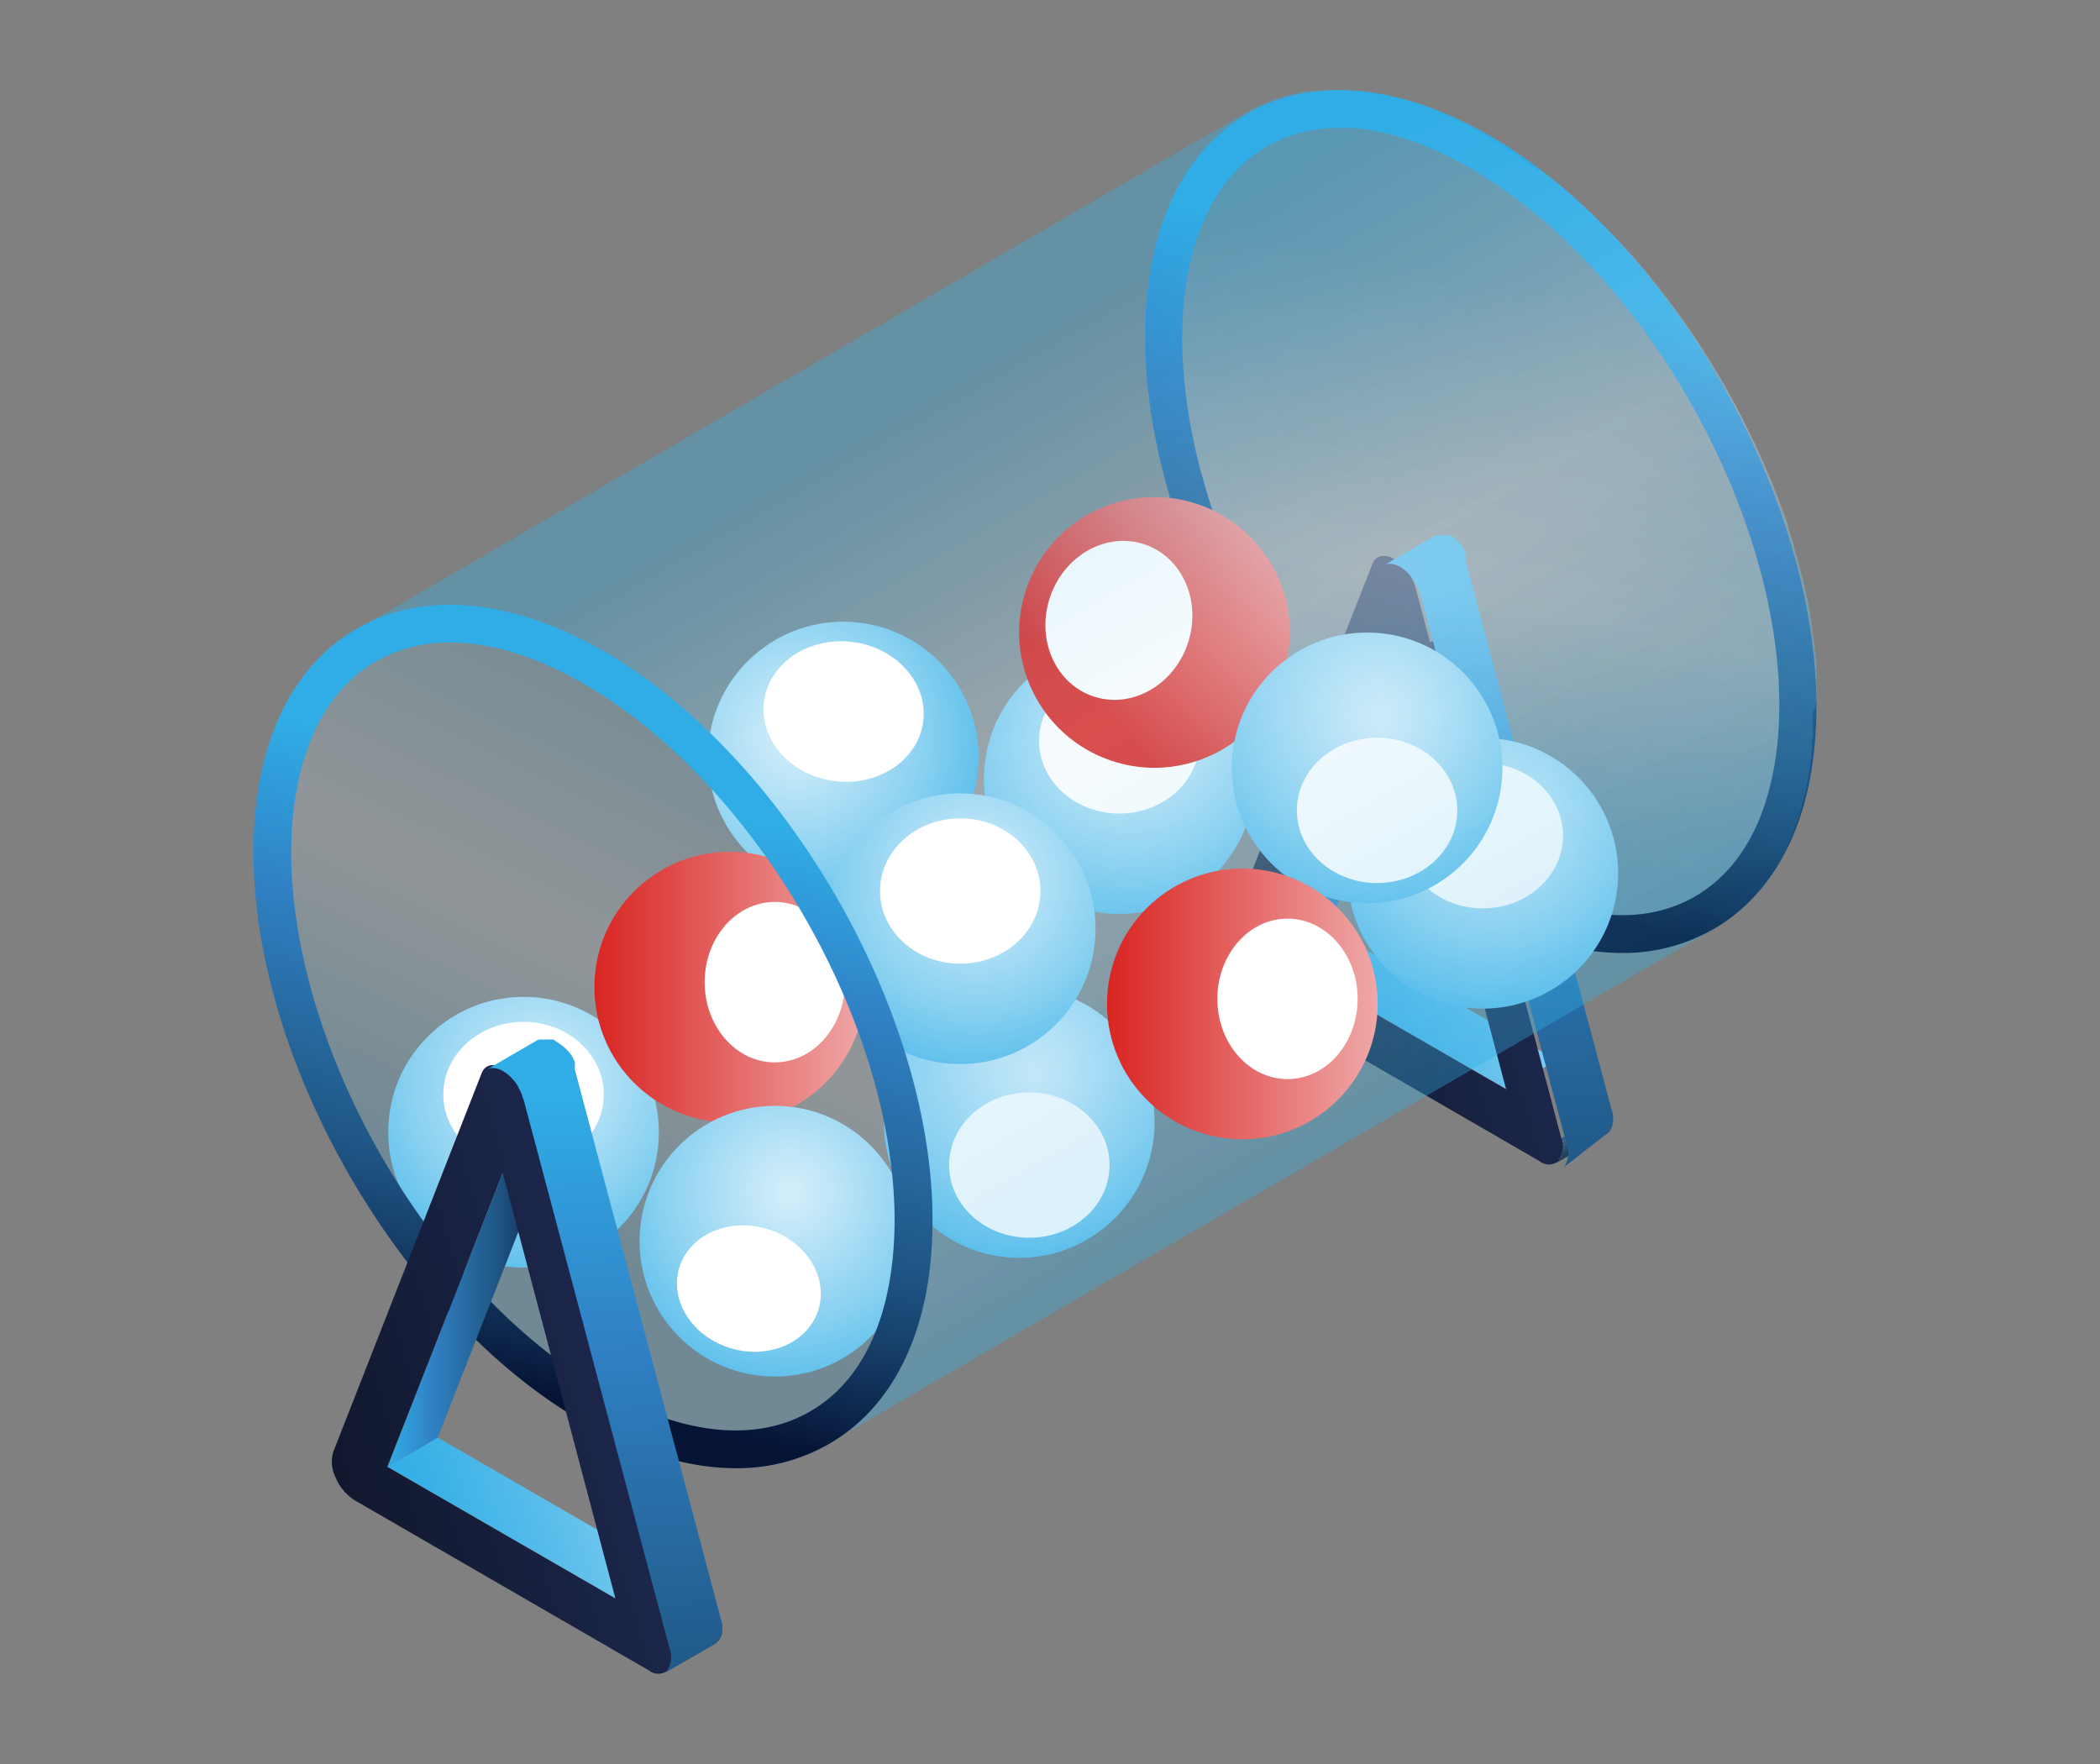 <svg data-name="lottery" xmlns="http://www.w3.org/2000/svg" xmlns:xlink="http://www.w3.org/1999/xlink" viewBox="0 0 200 168"><rect x="0" y="0" width="200" height="168" fill="#808080" stroke="none"/><defs><linearGradient id="f" x1="123.13" y1="67.75" x2="161.89" y2="81.01" gradientTransform="matrix(1 0 0 -1 0 167.89)" gradientUnits="userSpaceOnUse"><stop offset="0" stop-color="#30ade6"/><stop offset=".12" stop-color="#39b1e7"/><stop offset=".31" stop-color="#53bbea"/><stop offset=".56" stop-color="#7ccbef"/><stop offset=".85" stop-color="#b5e2f6"/><stop offset="1" stop-color="#d4eefa"/></linearGradient><linearGradient id="a" x1="121.75" y1="92.08" x2="137.49" y2="92.08" gradientTransform="matrix(1 0 0 -1 0 167.89)" gradientUnits="userSpaceOnUse"><stop offset="0" stop-color="#30ade6"/><stop offset=".27" stop-color="#3081c5"/><stop offset=".59" stop-color="#225e8f"/><stop offset=".66" stop-color="#1f5686"/><stop offset=".79" stop-color="#17416c"/><stop offset=".95" stop-color="#0a1f43"/><stop offset="1" stop-color="#051335"/></linearGradient><linearGradient id="g" x1="141.09" y1="86.38" x2="99.5" y2="74.35" gradientTransform="matrix(1 0 0 -1 0 167.89)" gradientUnits="userSpaceOnUse"><stop offset="0" stop-color="#1b264a"/><stop offset="1" stop-color="#0a0e1b"/></linearGradient><linearGradient id="h" x1="142.14" y1="111.96" x2="144.23" y2="25.32" xlink:href="#a"/><linearGradient id="b" x1="87.51" y1="139.21" x2="132.46" y2="61.35" gradientTransform="matrix(1 0 0 -1 0 167.89)" gradientUnits="userSpaceOnUse"><stop offset=".07" stop-color="#30ade6"/><stop offset=".19" stop-color="#59bdeb"/><stop offset=".44" stop-color="#c1e6f8"/><stop offset=".48" stop-color="#d4eefa"/><stop offset=".53" stop-color="#cdebf9"/><stop offset="1" stop-color="#30ade6"/></linearGradient><linearGradient id="i" x1="133.54" y1="84.68" x2="146.07" y2="140.87" xlink:href="#b"/><linearGradient id="e" x1="133.54" y1="84.68" x2="146.07" y2="140.87" gradientTransform="matrix(1 0 0 -1 0 167.89)" gradientUnits="userSpaceOnUse"><stop offset="0" stop-color="#051335"/><stop offset=".05" stop-color="#0a1f43"/><stop offset=".21" stop-color="#17416c"/><stop offset=".34" stop-color="#1f5686"/><stop offset=".41" stop-color="#225e8f"/><stop offset=".73" stop-color="#3081c5"/><stop offset="1" stop-color="#30ade6"/></linearGradient><linearGradient id="j" x1="45.68" y1="47.41" x2="73.34" y2="104.62" xlink:href="#b"/><radialGradient id="c" cx="51.31" cy="64.73" r="27.61" gradientTransform="matrix(1 0 0 -1 0 167.89)" gradientUnits="userSpaceOnUse"><stop offset="0" stop-color="#d4eefa"/><stop offset=".14" stop-color="#c0e6f8"/><stop offset=".43" stop-color="#8cd2f1"/><stop offset=".84" stop-color="#39b1e7"/><stop offset=".88" stop-color="#30ade6"/></radialGradient><radialGradient id="k" cx="108.05" cy="98.41" r="27.61" xlink:href="#c"/><linearGradient id="d" x1="103.34" y1="101.21" x2="121.81" y2="119.2" gradientTransform="matrix(.32 .95 .95 -.32 -27.35 -9.26)" gradientUnits="userSpaceOnUse"><stop offset="0" stop-color="#d92522"/><stop offset="1" stop-color="#efa8a8"/></linearGradient><radialGradient id="l" cx="142.68" cy="89.38" r="27.61" xlink:href="#c"/><radialGradient id="m" cx="131.65" cy="99.43" r="27.61" xlink:href="#c"/><radialGradient id="n" cx="98.53" cy="65.65" r="27.61" xlink:href="#c"/><linearGradient id="o" x1="87.51" y1="139.21" x2="132.46" y2="61.35" gradientTransform="matrix(1 0 0 -1 0 167.89)" gradientUnits="userSpaceOnUse"><stop offset=".07" stop-color="#30ade6"/><stop offset=".18" stop-color="#59bdeb"/><stop offset=".43" stop-color="#c1e6f8"/><stop offset=".48" stop-color="#d4eefa"/><stop offset=".53" stop-color="#cdebf9"/><stop offset="1" stop-color="#30ade6"/></linearGradient><radialGradient id="p" cx="-3337.91" cy="262.31" r="27.61" gradientTransform="matrix(1 0 0 -1 3419.68 329.75)" xlink:href="#c"/><linearGradient id="q" x1="105.43" y1="72.28" x2="131.21" y2="72.28" gradientTransform="matrix(1 0 0 -1 0 167.89)" xlink:href="#d"/><radialGradient id="r" cx="92.91" cy="84.11" r="27.61" xlink:href="#c"/><linearGradient id="s" x1="56.61" y1="73.88" x2="82.39" y2="73.88" gradientTransform="matrix(1 0 0 -1 0 167.89)" xlink:href="#d"/><radialGradient id="t" cx="75.26" cy="54.34" r="27.61" xlink:href="#c"/><linearGradient id="u" x1="48.99" y1="35.64" x2="61.52" y2="91.84" xlink:href="#e"/><linearGradient id="v" x1="38.3" y1="19.25" x2="77.06" y2="32.51" xlink:href="#f"/><linearGradient id="w" x1="36.91" y1="43.58" x2="52.65" y2="43.58" xlink:href="#a"/><linearGradient id="x" x1="56.26" y1="37.88" x2="14.66" y2="25.85" xlink:href="#g"/><linearGradient id="y" x1="57.01" y1="63.45" x2="59.1" y2="-23.19" xlink:href="#a"/></defs><path fill="url(#f)" d="M121.75 91.19l4.77-2.78 21.74 12.56-4.77 2.77-21.74-12.55z"/><path d="M148.7 108.42l4.77-2.77v.06l-4.77 2.77v-.06" fill="#215c8d"/><path d="M148.72 108.48l4.77-2.77v.12l-4.77 2.77v-.12" fill="#215a8a"/><path d="M148.74 108.6l4.77-2.77v.12l-4.77 2.77v-.12" fill="#205886"/><path d="M148.77 108.71l4.77-2.77v.06l-4.77 2.77v-.11" fill="#1f5683"/><path d="M148.79 108.83l4.77-2.77v.11l-4.77 2.77v-.11" fill="#1e5480"/><path d="M148.8 108.94l4.77-2.77v.11l-4.76 2.72v-.11" fill="#1e527d"/><path d="M148.81 109l4.77-2.77v.11l-4.77 2.77V109" fill="#1d507a"/><path d="M148.82 109.16l4.77-2.77v.11l-4.77 2.77v-.11" fill="#1c4e76"/><path d="M148.83 109.26l4.77-2.77v.1l-4.77 2.77v-.1" fill="#1b4c73"/><path d="M148.83 109.37l4.77-2.77v.1l-4.77 2.77v-.1" fill="#1b4a70"/><path d="M148.83 109.47l4.77-2.77v.1l-4.77 2.77v-.1" fill="#1a476d"/><path d="M148.82 109.57l4.77-2.77v.1l-4.77 2.77v-.1" fill="#19456a"/><path d="M148.81 109.68l4.77-2.77v.09l-4.77 2.77v-.11" fill="#184366"/><path d="M148.79 109.79l4.77-2.77v.11l-4.77 2.77v-.11" fill="#184163"/><path d="M148.77 109.89l4.77-2.77v.11l-4.8 2.77v-.11" fill="#173f60"/><path d="M148.74 110l4.77-2.77v.12l-4.77 2.77V110" fill="#163d5d"/><path d="M148.7 110.13l4.77-2.77-.05.13-4.77 2.77.05-.13" fill="#153b5a"/><path d="M148.65 110.25l4.77-2.77-.08.15-4.77 2.77.08-.15" fill="#153956"/><path d="M148.57 110.4l4.77-2.77a1.21 1.21 0 0 1-.14.18 1.09 1.09 0 0 1-.24.19l-4.77 2.77a1.09 1.09 0 0 0 .24-.19 1.21 1.21 0 0 0 .14-.18" fill="#143753"/><path fill="url(#a)" d="M132.71 63.21l4.78-2.78-10.97 27.98-4.77 2.78 10.96-27.98z"/><path d="M148.7 108.42a2.34 2.34 0 0 1-.27 2.16 1.42 1.42 0 0 1-1.81 0l-28-16.19a4.72 4.72 0 0 1-1.8-2.12 3.36 3.36 0 0 1-.26-2.47l14.14-36.09c.32-.82 1.15-1 2.08-.47a4.91 4.91 0 0 1 2.07 2.86zm-27-17.23l21.74 12.55-10.73-40.53-11 28" fill="url(#g)"/><path d="M153.47 105.64l-13.89-52.27V52.7l-.06-.13-.11-.2v-.06l-.13-.21-.08-.11-.09-.12-.09-.11-.07-.08-.09-.1-.09-.09-.09-.09-.07-.06-.1-.09-.1-.08-.09-.07-.09-.06-.09-.06h-1.37l-.18.08-4.77 2.77a1.08 1.08 0 0 1 .33-.12 1.32 1.32 0 0 1 .37 0 1.79 1.79 0 0 1 .41.09 2.51 2.51 0 0 1 .44.2l.33.22.31.27.3.31c.09.11.19.22.27.34l.21.32v.06a3.72 3.72 0 0 1 .21.39 3.79 3.79 0 0 1 .18.42c.05.14.1.29.14.43L149.21 109a2.34 2.34 0 0 1-.27 2.16 1.08 1.08 0 0 1-.24.19L153 108a1.09 1.09 0 0 0 .24-.19 2.34 2.34 0 0 0 .23-2.17z" fill="url(#h)"/><path d="M173 66.39V63.3a6.58 6.58 0 0 0-.1-.88 2.53 2.53 0 0 0-.06-.51v-.17q-.1-.8-.23-1.6v-.23c-.07-.45-.15-.9-.23-1.34v-.24a3.83 3.83 0 0 0-.13-.64c0-.22-.1-.52-.16-.78l-.1-.43-.16-.7a2.62 2.62 0 0 0-.12-.54c0-.18-.11-.43-.17-.65l-.18-.7-.09-.34-.27-.92-.17-.59v-.17q-.25-.82-.53-1.64v-.14c-.16-.49-.33-1-.51-1.46l-.09-.23-.21-.55-.29-.78-.2-.5-.24-.6-.18-.44-.38-.88-.2-.47-.07-.17q-.34-.77-.7-1.53v-.07L167 42c-.19-.39-.37-.79-.57-1.18l-.1-.18-.49-1-.4-.77-.08-.14q-.66-1.24-1.37-2.45l-.12-.21-.37-.61-.6-1-.55-.87-.63-1-.21-.32-.21-.3c-.59-.87-1.19-1.73-1.8-2.57q-.65-.89-1.33-1.75l-.06-.08c-.34-.43-.68-.85-1-1.27l-.19-.23q-.61-.73-1.23-1.44l-.06-.07-.39-.43-.79-.87-.15-.16-.55-.57-.6-.63-.23-.23-.6-.59-.51-.51-.3-.28-.65-.61-.45-.42-.36-.31-.66-.57L149 18l-.44-.36-.65-.53-.33-.27-.55-.42L146 16l-.24-.19-.74-.53-.51-.36-.13-.09q-.67-.46-1.35-.89l-.1-.06-1.23-.75-.31-.18-1-.57-.38-.2-.52-.27-.4-.21-.64-.3-.46-.22-.19-.09-1.27-.54q-.64-.26-1.28-.48L135 10l-.46-.15-.65-.21-.32-.09-.57-.14-.43-.12-.45-.1-.56-.12-.3-.07-.52-.09-.64-.11h-.23l-.53-.05-.69-.07h-4a5.84 5.84 0 0 0-1.11.18l-.3.07-.9.22-.43.13-.57.18-.14.06c-.29.1-.56.22-.84.34l-.41.17c-.41.19-.8.39-1.19.62L33.57 60.19c.39-.22.78-.43 1.19-.62l.41-.17c.28-.12.56-.24.84-.34l.7-.23.43-.13.9-.22.29-.07c.38-.08.76-.14 1.15-.19h.31l.71-.06h3l.69.07.75.09.64.11.82.15.56.12.88.22.56.15 1 .3.46.15c.48.16 1 .34 1.44.53.48.19 1 .4 1.46.63l.46.22 1 .51.52.27c.46.24.93.49 1.39.76s1 .61 1.54.94l.1.06c.5.32 1 .65 1.49 1l.51.36 1 .72.6.46.88.69.65.53.83.7.66.57.81.73.65.61.81.79.6.59.83.86.54.57.94 1L70 74q.66.75 1.3 1.52l.19.23 1.09 1.35q.68.86 1.33 1.75c.62.84 1.22 1.7 1.8 2.57l.42.62.62 1 .55.87.6 1 .49.82q.71 1.21 1.37 2.45l.47.91.49 1c.23.45.45.91.66 1.36l.21.44q.41.88.8 1.77l.2.47.56 1.32.24.6.49 1.28.21.55q.31.84.59 1.69v.14q.31.92.58 1.83l.17.6.36 1.26.18.7q.15.59.29 1.18l.16.7c.09.41.18.81.26 1.22a3.83 3.83 0 0 0 .13.64q.15.79.28 1.58v.23q.14.9.25 1.8a1.49 1.49 0 0 0 .06.51c0 .43.09.86.13 1.29v.61a10.43 10.43 0 0 0 .07 1.21v4.52a5.61 5.61 0 0 1-.08 1.16 2.12 2.12 0 0 1-.07.66 9.49 9.49 0 0 0-.12 1c-.05.35-.07.46-.1.69s-.1.58-.15.87-.1.51-.15.76-.11.51-.17.76-.15.58-.23.87-.13.45-.19.66-.22.68-.34 1-.14.42-.22.62l-.12.3q-.21.51-.43 1l-.09.19a20 20 0 0 1-1.28 2.32l-.14.21q-.27.4-.55.78l-.23.3-.55.67-.21.25c-.26.29-.52.57-.79.83l-.12.11q-.36.34-.73.65l-.28.22-.65.49-.28.2c-.31.21-.62.41-.94.6l85.13-49.47c.32-.19.63-.39.94-.6l.27-.2.65-.49.27-.22q.37-.31.73-.65l.12-.11c.27-.26.54-.54.79-.83l.21-.25.55-.67.23-.3q.28-.38.55-.78L169 83v-.06a20 20 0 0 0 1.2-2.17v-.08l.09-.19q.23-.49.43-1l.12-.3.09-.22a1.56 1.56 0 0 1 .13-.4c.12-.33.23-.67.34-1a1 1 0 0 1 .09-.27c0-.09.07-.27.1-.4q.12-.43.23-.87a1.72 1.72 0 0 1 .09-.36c0-.13.05-.27.08-.4s.1-.5.15-.76.06-.26.08-.39a1.62 1.62 0 0 1 .07-.47 3.16 3.16 0 0 0 .1-.69c0-.23 0-.23.05-.35s0-.41.06-.61 0-.44.07-.66 0-.17 0-.26a4.54 4.54 0 0 1 .06-.9 1.23 1.23 0 0 0 0-.48v-1.77a3.59 3.59 0 0 0 .37-1.55z" opacity=".2" fill="url(#b)" style="isolation:isolate"/><path d="M154.49 90.76c-4.47 0-9.39-1.49-14.45-4.45C122.9 76.3 109 52 109.06 32c0-10 3.49-17.53 9.75-21.17S133.36 8 142 13c17.15 10 31 34.36 31 54.28 0 10-3.49 17.53-9.75 21.17a17.21 17.21 0 0 1-8.76 2.31z" fill="url(#i)" opacity=".2"/><path d="M154.49 90.76c-4.47 0-9.39-1.49-14.45-4.45C122.9 76.3 109 52 109.06 32c0-10 3.49-17.53 9.75-21.17S133.36 8 142 13c17.15 10 31 34.36 31 54.28 0 10-3.49 17.53-9.75 21.17a17.21 17.21 0 0 1-8.76 2.31zm-26.9-78.57a13.74 13.74 0 0 0-7 1.8c-5.11 3-7.94 9.39-8 18.06-.05 18.77 13.05 41.72 29.21 51.15 7.52 4.39 14.51 5.16 19.66 2.16s7.94-9.39 8-18.06c.05-18.77-13.05-41.72-29.21-51.15-4.51-2.64-8.82-4-12.66-4z" fill="url(#e)"/><path d="M56.2 62.41c17.56 10.14 31.75 34.71 31.69 54.89S73.55 145.61 56 135.47s-31.76-34.71-31.7-54.89 14.34-28.31 31.9-18.17z" opacity=".2" fill="url(#j)" style="isolation:isolate"/><circle cx="49.86" cy="107.83" r="12.89" fill="url(#c)"/><ellipse cx="49.86" cy="104.24" rx="7.64" ry="6.92" fill="#fff"/><circle cx="106.6" cy="74.15" r="12.89" fill="url(#k)"/><ellipse cx="106.6" cy="70.56" rx="7.64" ry="6.92" fill="#fff"/><circle cx="109.95" cy="60.23" r="12.89" transform="rotate(-71.24 109.951 60.23)" fill="url(#d)"/><ellipse cx="106.56" cy="59.08" rx="7.64" ry="6.92" transform="rotate(-71.24 106.562 59.08)" fill="#fff"/><circle cx="141.22" cy="83.17" r="12.89" fill="url(#l)"/><ellipse cx="141.22" cy="79.59" rx="7.64" ry="6.92" fill="#fff"/><circle cx="130.2" cy="73.13" r="12.89" fill="url(#m)"/><ellipse cx="131.15" cy="77.18" rx="7.64" ry="6.92" fill="#fff"/><circle cx="97.07" cy="106.9" r="12.89" fill="url(#n)"/><ellipse cx="98.03" cy="110.96" rx="7.64" ry="6.92" fill="#fff"/><path d="M173 66.39V63.3a6.58 6.58 0 0 0-.1-.88 2.53 2.53 0 0 0-.06-.51v-.17q-.1-.8-.23-1.6v-.23c-.07-.45-.15-.9-.23-1.34v-.24a3.83 3.83 0 0 0-.13-.64c0-.22-.1-.52-.16-.78l-.1-.43-.16-.7a2.62 2.62 0 0 0-.12-.54c0-.18-.11-.43-.17-.65l-.18-.7-.09-.34-.27-.92-.17-.59v-.17q-.25-.82-.53-1.64v-.14c-.16-.49-.33-1-.51-1.46l-.09-.23-.21-.55-.29-.78-.2-.5-.24-.6-.18-.44-.38-.88-.2-.47-.07-.17q-.34-.77-.7-1.53v-.07L167 42c-.19-.39-.37-.79-.57-1.18l-.1-.18-.49-1-.4-.77-.08-.14q-.66-1.24-1.37-2.45l-.12-.21-.37-.61-.6-1-.55-.87-.63-1-.21-.32-.21-.3c-.59-.87-1.19-1.73-1.8-2.57q-.65-.89-1.33-1.75l-.06-.08c-.34-.43-.68-.85-1-1.27l-.19-.23q-.61-.73-1.23-1.44l-.06-.07-.39-.43-.79-.87-.15-.16-.55-.57-.6-.63-.23-.23-.6-.59-.51-.51-.3-.28-.65-.61-.45-.42-.36-.31-.66-.57L149 18l-.44-.36-.65-.53-.33-.27-.55-.42L146 16l-.24-.19-.74-.53-.51-.36-.13-.09q-.67-.46-1.35-.89l-.1-.06-1.23-.75-.31-.18-1-.57-.38-.2-.52-.27-.4-.21-.64-.3-.46-.22-.19-.09-1.27-.54q-.64-.26-1.28-.48L135 10l-.46-.15-.65-.21-.32-.09-.57-.14-.43-.12-.45-.1-.56-.12-.3-.07-.52-.09-.64-.11h-.23l-.53-.05-.69-.07h-4a5.84 5.84 0 0 0-1.11.18l-.3.07-.9.22-.43.13-.57.18-.14.06c-.29.1-.56.22-.84.34l-.41.17c-.41.19-.8.39-1.19.62L33.57 60.19c.39-.22.78-.43 1.19-.62l.41-.17c.28-.12.56-.24.84-.34l.7-.23.43-.13.9-.22.29-.07c.38-.08.76-.14 1.15-.19h.31l.71-.06h3l.69.07.75.09.64.11.82.15.56.12.88.22.56.15 1 .3.46.15c.48.16 1 .34 1.44.53.48.19 1 .4 1.46.63l.46.22 1 .51.52.27c.46.24.93.49 1.39.76s1 .61 1.54.94l.1.06c.5.32 1 .65 1.49 1l.51.36 1 .72.6.46.88.69.65.53.83.7.66.57.81.73.65.61.81.79.6.59.83.86.54.57.94 1L70 74q.66.75 1.3 1.52l.19.23 1.09 1.35q.68.86 1.33 1.75c.62.84 1.22 1.7 1.8 2.57l.42.62.62 1 .55.87.6 1 .49.82q.71 1.21 1.37 2.45l.47.91.49 1c.23.45.45.91.66 1.36l.21.44q.41.88.8 1.77l.2.47.56 1.32.24.6.49 1.28.21.55q.31.84.59 1.69v.14q.31.92.58 1.83l.17.6.36 1.26.18.7q.15.59.29 1.18l.16.7c.09.41.18.81.26 1.22a3.83 3.83 0 0 0 .13.64q.15.79.28 1.58v.23q.14.9.25 1.8a1.49 1.49 0 0 0 .06.51c0 .43.09.86.13 1.29v.61a10.43 10.43 0 0 0 .07 1.21v4.52a5.61 5.61 0 0 1-.08 1.16 2.12 2.12 0 0 1-.07.66 9.49 9.49 0 0 0-.12 1c-.05.35-.07.46-.1.69s-.1.58-.15.87-.1.51-.15.76-.11.51-.17.76-.15.58-.23.87-.13.45-.19.66-.22.68-.34 1-.14.42-.22.62l-.12.3q-.21.51-.43 1l-.09.19a20 20 0 0 1-1.28 2.32l-.14.21q-.27.4-.55.78l-.23.3-.55.67-.21.25c-.26.29-.52.57-.79.83l-.12.11q-.36.34-.73.65l-.28.22-.65.49-.28.2c-.31.21-.62.41-.94.6l85.13-49.47c.32-.19.63-.39.94-.6l.27-.2.65-.49.27-.22q.37-.31.73-.65l.12-.11c.27-.26.54-.54.79-.83l.21-.25.55-.67.23-.3q.28-.38.55-.78L169 83v-.06a20 20 0 0 0 1.2-2.17v-.08l.09-.19q.23-.49.43-1l.12-.3.09-.22a1.56 1.56 0 0 1 .13-.4c.12-.33.23-.67.34-1a1 1 0 0 1 .09-.27c0-.09.07-.27.1-.4q.12-.43.23-.87a1.72 1.72 0 0 1 .09-.36c0-.13.05-.27.08-.4s.1-.5.15-.76.06-.26.08-.39a1.62 1.62 0 0 1 .07-.47 3.16 3.16 0 0 0 .1-.69c0-.23 0-.23.05-.35s0-.41.06-.61 0-.44.07-.66 0-.17 0-.26a4.54 4.54 0 0 1 .06-.9 1.23 1.23 0 0 0 0-.48v-1.77a3.59 3.59 0 0 0 .37-1.55z" opacity=".2" fill="url(#o)" style="isolation:isolate"/><circle cx="80.31" cy="72.1" r="12.89" transform="rotate(-83.33 80.309 72.099)" fill="url(#p)"/><ellipse cx="80.34" cy="67.77" rx="6.68" ry="7.64" transform="rotate(-83.33 80.339 67.766)" fill="#fff"/><circle cx="118.32" cy="95.61" r="12.89" fill="url(#q)"/><ellipse cx="122.62" cy="95.13" rx="6.68" ry="7.64" fill="#fff"/><circle cx="91.45" cy="88.45" r="12.89" fill="url(#r)"/><ellipse cx="91.45" cy="84.86" rx="7.64" ry="6.92" fill="#fff"/><circle cx="69.5" cy="94.01" r="12.89" fill="url(#s)"/><ellipse cx="73.79" cy="93.54" rx="6.68" ry="7.64" fill="#fff"/><circle cx="73.8" cy="118.21" r="12.89" fill="url(#t)"/><ellipse cx="71.32" cy="122.72" rx="5.94" ry="6.92" transform="rotate(-74.02 71.322 122.719)" fill="#fff"/><path d="M56.2 62.41c17.56 10.14 31.75 34.71 31.69 54.89S73.55 145.61 56 135.47s-31.76-34.71-31.7-54.89 14.34-28.31 31.9-18.17z" opacity=".2" fill="url(#j)" style="isolation:isolate"/><path d="M70.08 139.83c-4.52 0-9.49-1.49-14.61-4.45-17.33-10-31.39-34.39-31.33-54.32 0-10 3.53-17.54 9.86-21.19S48.7 57 57.47 62c17.34 10 31.4 34.39 31.34 54.33 0 10-3.53 17.54-9.86 21.19a17.54 17.54 0 0 1-8.87 2.31zm-27.2-78.64A14 14 0 0 0 35.79 63c-5.17 3-8 9.4-8.06 18.08 0 18.79 13.2 41.75 29.53 51.19 7.61 4.4 14.67 5.16 19.88 2.16s8-9.4 8.06-18.07c.05-18.79-13.2-41.75-29.54-51.2-4.55-2.64-8.9-3.97-12.78-3.97z" fill="url(#u)"/><path fill="url(#v)" d="M36.91 139.69l4.78-2.78 21.74 12.56-4.78 2.77-21.74-12.55z"/><path d="M63.87 156.92l4.77-2.77v.06L63.88 157v-.06" fill="#215c8d"/><path d="M63.88 157l4.77-2.77v.12l-4.77 2.77V157" fill="#215a8a"/><path d="M63.91 157.1l4.77-2.77v.12l-4.77 2.77v-.12" fill="#205886"/><path d="M63.93 157.21l4.77-2.77v.11l-4.7 2.78v-.11" fill="#1f5683"/><path d="M64 157.33l4.77-2.77v.11L64 157.44v-.11" fill="#1e5480"/><path d="M64 157.44l4.77-2.77v.11L64 157.55v-.11" fill="#1e527d"/><path d="M64 157.55l4.77-2.77v.11L64 157.66v-.11" fill="#1d507a"/><path d="M64 157.66l4.77-2.77v.11L64 157.76v-.11" fill="#1c4e76"/><path d="M64 157.76l4.77-2.76v.1L64 157.87v-.1" fill="#1b4c73"/><path d="M64 157.87l4.77-2.77v.1L64 158v-.1" fill="#1b4a70"/><path d="M64 158l4.77-2.77v.1L64 158.07V158" fill="#1a476d"/><path d="M64 158.07l4.77-2.77v.1L64 158.18v-.1" fill="#19456a"/><path d="M64 158.18l4.77-2.77v.11L64 158.29v-.11" fill="#184366"/><path d="M64 158.29l4.77-2.77v.11L64 158.4v-.11" fill="#184163"/><path d="M63.94 158.39l4.77-2.77v.11l-4.77 2.77v-.11" fill="#173f60"/><path d="M63.91 158.51l4.77-2.77v.12l-4.77 2.77v-.12" fill="#163d5d"/><path d="M63.87 158.63l4.77-2.77-.05.13-4.77 2.77v-.13" fill="#153b5a"/><path d="M63.82 158.75l4.77-2.75-.08.15-4.77 2.77.08-.15" fill="#153956"/><path d="M63.73 158.9l4.77-2.77a1.21 1.21 0 0 1-.14.18 1.09 1.09 0 0 1-.24.19l-4.77 2.77a1.09 1.09 0 0 0 .24-.19 1.21 1.21 0 0 0 .14-.18" fill="#143753"/><path fill="url(#w)" d="M47.88 111.71l4.77-2.78-10.96 27.98-4.78 2.78 10.97-27.98z"/><path d="M63.87 156.92a2.34 2.34 0 0 1-.27 2.16 1.42 1.42 0 0 1-1.81 0l-28-16.19a4.72 4.72 0 0 1-1.8-2.12 3.36 3.36 0 0 1-.26-2.47l14.14-36.09c.32-.82 1.15-1 2.08-.47a4.91 4.91 0 0 1 2.05 2.9zm-27-17.23l21.74 12.55-10.73-40.53-11 28" fill="url(#x)"/><path d="M68.64 154.14l-13.89-52.27v-.72l-.06-.13-.11-.2v-.06l-.13-.21-.08-.11-.09-.12-.09-.11-.07-.08L54 100l-.09-.09-.09-.09-.07-.06-.1-.09-.1-.08-.09-.07-.09-.06-.67-.46h-1.37l-.18.08-4.77 2.77a1.08 1.08 0 0 1 .33-.12 1.32 1.32 0 0 1 .37 0 1.79 1.79 0 0 1 .41.09 2.51 2.51 0 0 1 .44.2l.33.22.31.27.3.31c.09.11.19.22.27.34l.21.32v.06a3.72 3.72 0 0 1 .21.39 3.79 3.79 0 0 1 .18.42c0 .14.1.29.14.43L63.77 157a2.34 2.34 0 0 1-.27 2.16 1.08 1.08 0 0 1-.24.19l4.74-2.72a1.09 1.09 0 0 0 .24-.19 2.34 2.34 0 0 0 .4-2.3z" fill="url(#y)"/></svg>